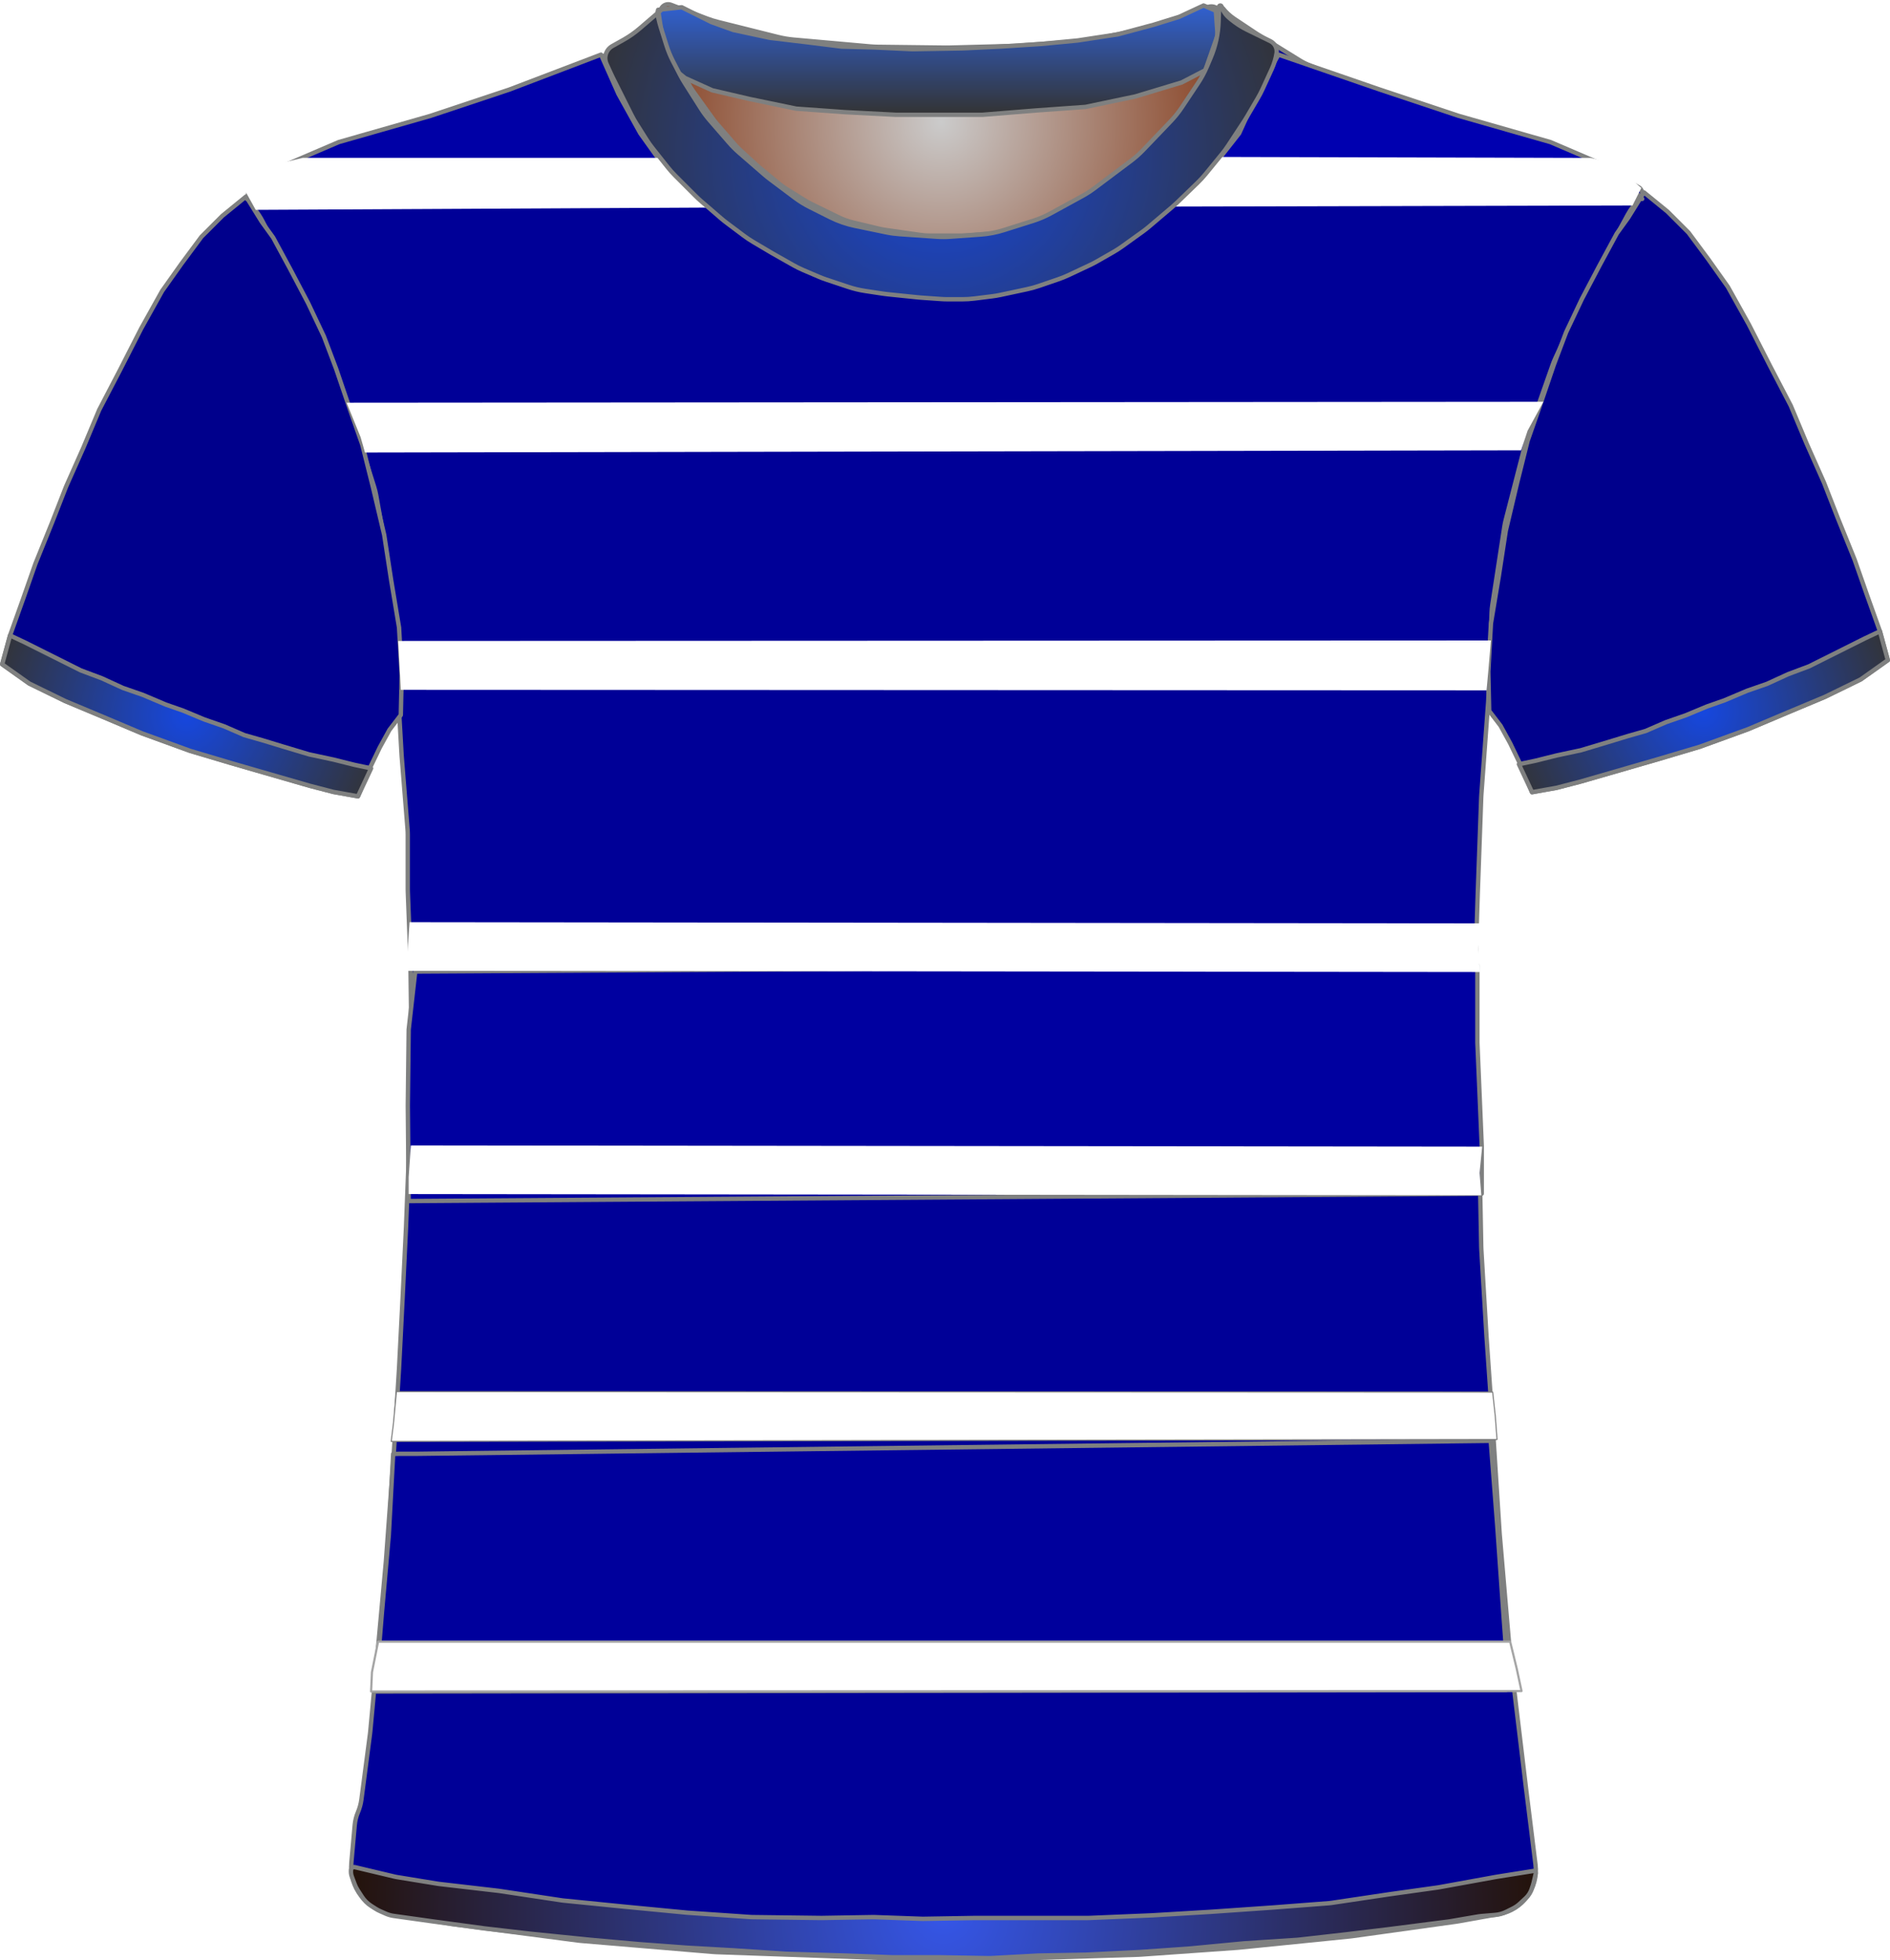 <?xml version="1.0" encoding="UTF-8" standalone="no"?>
<!DOCTYPE svg PUBLIC "-//W3C//DTD SVG 1.1//EN" "http://www.w3.org/Graphics/SVG/1.1/DTD/svg11.dtd">
<svg xmlns="http://www.w3.org/2000/svg" xmlns:xl="http://www.w3.org/1999/xlink" version="1.1" viewBox="-298.5 -622.5 432.405 448.4" width="432.405pt" height="448.4pt" xmlns:dc="http://purl.org/dc/elements/1.1/">
  <defs>
    <radialGradient cx="0" cy="0" r="1" id="Gradient" gradientUnits="userSpaceOnUse">
      <stop offset="0" stop-color="#cbcbcb"/>
      <stop offset="1" stop-color="#843918"/>
    </radialGradient>
    <radialGradient id="Obj_Gradient" xl:href="#Gradient" gradientTransform="translate(-83.241 -594.6) scale(70.263)"/>
    <radialGradient cx="0" cy="0" r="1" id="Gradient_2" gradientUnits="userSpaceOnUse">
      <stop offset="0" stop-color="#1647df"/>
      <stop offset="1" stop-color="#333"/>
    </radialGradient>
    <radialGradient id="Obj_Gradient_2" xl:href="#Gradient_2" gradientTransform="translate(-255.8 -458.754) scale(46.037)"/>
    <radialGradient id="Obj_Gradient_3" xl:href="#Gradient_2" gradientTransform="translate(91.205 -459.697) scale(46.037)"/>
    <linearGradient x1="0" x2="1" id="Gradient_3" gradientUnits="userSpaceOnUse">
      <stop offset="0" stop-color="#3161d1"/>
      <stop offset="1" stop-color="#333"/>
    </linearGradient>
    <linearGradient id="Obj_Gradient_4" xl:href="#Gradient_3" gradientTransform="translate(-83.941 -621.244) rotate(90) scale(25)"/>
    <radialGradient cx="0" cy="0" r="1" id="Gradient_4" gradientUnits="userSpaceOnUse">
      <stop offset="0" stop-color="#3556e8"/>
      <stop offset="1" stop-color="#241209"/>
    </radialGradient>
    <radialGradient id="Obj_Gradient_5" xl:href="#Gradient_4" gradientTransform="translate(-82.67 -185.017) scale(135.941)"/>
    <radialGradient id="Obj_Gradient_6" xl:href="#Gradient_2" gradientTransform="translate(-83.213 -587.645) scale(83.835)"/>
  </defs>
  <g stroke="none" stroke-opacity="1" stroke-dasharray="none" fill="none" fill-opacity="1">
    <title>Lienzo 3</title>
    <rect fill="white" width="432.405" height="448.4"/>
    <g>
      <title>Capa 1</title>
      <path d="M -144.994 -621.41 L -136.829 -618.292 C -135.971 -617.964 -135.094 -617.688 -134.203 -617.466 L -120.486 -614.036 C -119.324 -613.746 -118.142 -613.547 -116.949 -613.44 L -99.423 -611.879 C -98.835 -611.826 -98.245 -611.797 -97.655 -611.789 L -82.176 -611.605 C -81.886 -611.602 -81.596 -611.604 -81.305 -611.611 L -66.882 -611.986 C -66.521 -611.995 -66.161 -612.013 -65.801 -612.039 L -51.429 -613.091 C -50.438 -613.164 -49.452 -613.3 -48.479 -613.5 L -36.906 -615.878 C -35.864 -616.093 -34.838 -616.379 -33.835 -616.735 L -22.083 -620.91 C -20.993 -621.297 -19.79 -620.766 -19.341 -619.7 L -19.341 -619.7 C -18.819 -618.46 -18.667 -617.095 -18.903 -615.771 L -19.084 -614.76 C -19.387 -613.059 -19.882 -611.397 -20.558 -609.807 L -22.101 -606.176 C -22.66 -604.861 -23.339 -603.602 -24.132 -602.414 L -27.817 -596.885 C -28.565 -595.764 -29.409 -594.711 -30.341 -593.737 L -36.636 -587.162 C -37.505 -586.256 -38.445 -585.422 -39.45 -584.668 L -47.824 -578.387 C -48.701 -577.73 -49.623 -577.136 -50.584 -576.61 L -57.769 -572.679 C -59.081 -571.961 -60.458 -571.373 -61.884 -570.923 L -68.557 -568.816 C -70.273 -568.274 -72.048 -567.935 -73.844 -567.807 L -80.73 -567.315 C -81.803 -567.238 -82.879 -567.237 -83.951 -567.311 L -92.388 -567.893 C -93.422 -567.964 -94.45 -568.105 -95.465 -568.315 L -102.6 -569.792 C -104.552 -570.196 -106.444 -570.851 -108.226 -571.743 L -112.886 -574.072 C -114.12 -574.69 -115.296 -575.416 -116.4 -576.244 L -122.082 -580.506 C -122.521 -580.835 -122.948 -581.18 -123.363 -581.54 L -129.118 -586.538 C -129.932 -587.245 -130.696 -588.009 -131.403 -588.823 L -135.808 -593.896 C -136.562 -594.764 -137.25 -595.688 -137.866 -596.659 L -141.6 -602.547 C -141.96 -603.115 -142.296 -603.699 -142.605 -604.297 L -144.225 -607.43 C -144.834 -608.608 -145.341 -609.836 -145.738 -611.101 L -147.018 -615.174 C -147.233 -615.858 -147.416 -616.551 -147.566 -617.251 L -147.641 -617.6 C -147.835 -618.508 -147.728 -619.456 -147.335 -620.297 L -147.241 -620.5 C -146.846 -621.345 -145.866 -621.742 -144.994 -621.41 Z" fill="url(#Obj_Gradient)"/>
      <path d="M -144.994 -621.41 L -136.829 -618.292 C -135.971 -617.964 -135.094 -617.688 -134.203 -617.466 L -120.486 -614.036 C -119.324 -613.746 -118.142 -613.547 -116.949 -613.44 L -99.423 -611.879 C -98.835 -611.826 -98.245 -611.797 -97.655 -611.789 L -82.176 -611.605 C -81.886 -611.602 -81.596 -611.604 -81.305 -611.611 L -66.882 -611.986 C -66.521 -611.995 -66.161 -612.013 -65.801 -612.039 L -51.429 -613.091 C -50.438 -613.164 -49.452 -613.3 -48.479 -613.5 L -36.906 -615.878 C -35.864 -616.093 -34.838 -616.379 -33.835 -616.735 L -22.083 -620.91 C -20.993 -621.297 -19.79 -620.766 -19.341 -619.7 L -19.341 -619.7 C -18.819 -618.46 -18.667 -617.095 -18.903 -615.771 L -19.084 -614.76 C -19.387 -613.059 -19.882 -611.397 -20.558 -609.807 L -22.101 -606.176 C -22.66 -604.861 -23.339 -603.602 -24.132 -602.414 L -27.817 -596.885 C -28.565 -595.764 -29.409 -594.711 -30.341 -593.737 L -36.636 -587.162 C -37.505 -586.256 -38.445 -585.422 -39.45 -584.668 L -47.824 -578.387 C -48.701 -577.73 -49.623 -577.136 -50.584 -576.61 L -57.769 -572.679 C -59.081 -571.961 -60.458 -571.373 -61.884 -570.923 L -68.557 -568.816 C -70.273 -568.274 -72.048 -567.935 -73.844 -567.807 L -80.73 -567.315 C -81.803 -567.238 -82.879 -567.237 -83.951 -567.311 L -92.388 -567.893 C -93.422 -567.964 -94.45 -568.105 -95.465 -568.315 L -102.6 -569.792 C -104.552 -570.196 -106.444 -570.851 -108.226 -571.743 L -112.886 -574.072 C -114.12 -574.69 -115.296 -575.416 -116.4 -576.244 L -122.082 -580.506 C -122.521 -580.835 -122.948 -581.18 -123.363 -581.54 L -129.118 -586.538 C -129.932 -587.245 -130.696 -588.009 -131.403 -588.823 L -135.808 -593.896 C -136.562 -594.764 -137.25 -595.688 -137.866 -596.659 L -141.6 -602.547 C -141.96 -603.115 -142.296 -603.699 -142.605 -604.297 L -144.225 -607.43 C -144.834 -608.608 -145.341 -609.836 -145.738 -611.101 L -147.018 -615.174 C -147.233 -615.858 -147.416 -616.551 -147.566 -617.251 L -147.641 -617.6 C -147.835 -618.508 -147.728 -619.456 -147.335 -620.297 L -147.241 -620.5 C -146.846 -621.345 -145.866 -621.742 -144.994 -621.41 Z" stroke="#7f8080" stroke-linecap="round" stroke-linejoin="round" stroke-width="1"/>
      <path d="M -209.027 -184.736 L -195.284 -182.446 C -195.101 -182.415 -194.917 -182.388 -194.733 -182.364 L -166.379 -178.648 C -166.133 -178.616 -165.885 -178.59 -165.638 -178.569 L -135.395 -176.032 C -135.138 -176.011 -134.88 -175.995 -134.623 -175.986 L -95.692 -174.61 C -95.503 -174.603 -95.315 -174.6 -95.126 -174.6 L -63.659 -174.6 C -63.493 -174.6 -63.326 -174.603 -63.159 -174.608 L -38.125 -175.39 C -37.914 -175.397 -37.704 -175.407 -37.494 -175.422 L -15.447 -176.983 C -15.288 -176.994 -15.13 -177.008 -14.972 -177.024 L 10.288 -179.57 C 10.49 -179.59 10.691 -179.614 10.892 -179.642 L 34.685 -182.957 C 34.889 -182.986 35.092 -183.018 35.295 -183.054 L 44.491 -184.7 C 49.818 -185.653 53.469 -190.607 52.802 -195.977 L 50.595 -213.768 C 50.592 -213.789 50.59 -213.811 50.587 -213.832 L 47.023 -243.53 C 47.002 -243.71 46.983 -243.89 46.968 -244.07 L 44.605 -271.63 C 44.596 -271.743 44.587 -271.857 44.58 -271.971 L 43.193 -293.562 C 43.192 -293.587 43.19 -293.613 43.188 -293.638 L 41.596 -316.724 C 41.593 -316.775 41.589 -316.825 41.586 -316.876 L 40.41 -336.678 C 40.397 -336.893 40.389 -337.107 40.385 -337.322 L 39.992 -357.917 C 39.991 -357.972 39.99 -358.028 39.988 -358.083 L 39.393 -378.317 C 39.392 -378.372 39.39 -378.428 39.389 -378.483 L 38.999 -398.992 C 38.993 -399.264 38.995 -399.536 39.004 -399.807 L 39.59 -418.167 C 39.59 -418.189 39.591 -418.211 39.592 -418.233 L 40.38 -440.102 C 40.387 -440.301 40.398 -440.499 40.413 -440.697 L 41.97 -461.918 C 41.984 -462.106 41.994 -462.294 42.002 -462.483 L 42.756 -482.382 C 42.779 -482.993 42.837 -483.603 42.931 -484.208 L 45.67 -502.012 C 45.75 -502.537 45.857 -503.058 45.99 -503.572 L 50.618 -521.53 C 50.733 -521.976 50.868 -522.418 51.021 -522.853 L 56.742 -539.092 C 56.908 -539.564 57.096 -540.027 57.305 -540.481 L 62.837 -552.466 C 62.939 -552.689 63.047 -552.909 63.16 -553.126 L 68.522 -563.468 C 68.568 -563.556 68.614 -563.644 68.662 -563.731 L 73.878 -573.348 C 74.615 -574.707 75.565 -575.94 76.691 -577 L 76.691 -577 C 77.366 -577.635 77.398 -578.698 76.763 -579.373 C 76.638 -579.505 76.493 -579.617 76.333 -579.702 L 73.119 -581.424 C 72.9 -581.541 72.679 -581.653 72.455 -581.76 L 64.601 -585.509 C 64.194 -585.703 63.78 -585.88 63.358 -586.039 L 53.683 -589.69 C 53.488 -589.763 53.292 -589.833 53.094 -589.899 L 40.4 -594.13 C 40.26 -594.177 40.121 -594.221 39.98 -594.264 L 27.097 -598.168 C 27.026 -598.189 26.956 -598.211 26.885 -598.234 L 14.381 -602.212 C 13.988 -602.337 13.599 -602.478 13.216 -602.633 L 1.24 -607.493 C .409 -607.83 -.393 -608.237 -1.156 -608.709 L -10.776 -614.656 C -10.931 -614.752 -11.085 -614.851 -11.238 -614.952 L -16.128 -618.212 C -17.109 -618.867 -17.981 -619.673 -18.709 -620.6 L -18.709 -620.6 C -18.815 -620.734 -19.009 -620.758 -19.144 -620.652 C -19.247 -620.571 -19.288 -620.435 -19.246 -620.311 L -19.109 -619.9 C -18.65 -618.522 -18.545 -617.051 -18.805 -615.622 L -19.2 -613.449 C -19.472 -611.957 -19.953 -610.512 -20.631 -609.156 L -22.164 -606.091 C -22.46 -605.498 -22.794 -604.923 -23.162 -604.371 L -26.365 -599.566 C -26.794 -598.923 -27.269 -598.312 -27.786 -597.737 L -32.348 -592.668 C -32.389 -592.623 -32.43 -592.577 -32.472 -592.532 L -38.466 -586.024 C -39.094 -585.343 -39.779 -584.717 -40.515 -584.154 L -45.54 -580.312 C -45.986 -579.971 -46.449 -579.654 -46.929 -579.361 L -53.415 -575.406 C -54.077 -575.003 -54.767 -574.648 -55.48 -574.344 L -62.596 -571.316 C -63.403 -570.973 -64.238 -570.696 -65.091 -570.489 L -69.17 -569.5 C -69.995 -569.3 -70.834 -569.166 -71.68 -569.1 L -77.381 -568.65 C -77.8 -568.617 -78.22 -568.6 -78.64 -568.6 L -85.672 -568.6 C -86.429 -568.6 -87.185 -568.654 -87.935 -568.761 L -95.881 -569.896 C -96.366 -569.965 -96.848 -570.057 -97.325 -570.17 L -103.286 -571.59 C -104.431 -571.862 -105.543 -572.261 -106.601 -572.777 L -112.881 -575.844 C -113.366 -576.081 -113.839 -576.343 -114.298 -576.627 L -118.509 -579.242 C -119.109 -579.613 -119.683 -580.025 -120.228 -580.472 L -124.674 -584.124 C -124.897 -584.308 -125.116 -584.498 -125.329 -584.693 L -129.132 -588.179 C -129.583 -588.593 -130.01 -589.032 -130.411 -589.495 L -134.53 -594.247 C -134.849 -594.615 -135.152 -594.998 -135.436 -595.394 L -139.866 -601.564 C -140.361 -602.254 -140.8 -602.981 -141.179 -603.74 L -143.756 -608.893 C -143.791 -608.964 -143.826 -609.036 -143.861 -609.108 L -145.109 -611.7 C -145.96 -613.467 -146.315 -615.431 -146.138 -617.384 L -145.958 -619.367 C -145.934 -619.629 -146.127 -619.86 -146.389 -619.884 C -146.551 -619.899 -146.71 -619.829 -146.809 -619.7 L -146.809 -619.7 C -147.473 -618.837 -148.253 -618.071 -149.127 -617.424 L -153.024 -614.537 C -153.147 -614.446 -153.272 -614.356 -153.399 -614.268 L -158.021 -611.046 C -159.208 -610.219 -160.501 -609.557 -161.866 -609.077 L -166.473 -607.459 C -166.964 -607.286 -167.445 -607.09 -167.917 -606.871 L -174.764 -603.686 C -175.46 -603.362 -176.178 -603.089 -176.914 -602.869 L -187.784 -599.607 C -187.801 -599.602 -187.818 -599.597 -187.834 -599.592 L -198.802 -596.263 C -198.94 -596.221 -199.078 -596.177 -199.214 -596.132 L -212.136 -591.825 C -212.185 -591.808 -212.234 -591.792 -212.283 -591.776 L -223.651 -588.109 C -224.289 -587.903 -224.914 -587.657 -225.522 -587.373 L -233.453 -583.66 C -233.824 -583.487 -234.187 -583.299 -234.543 -583.098 L -240.489 -579.737 C -241.743 -579.029 -242.184 -577.439 -241.476 -576.186 C -241.399 -576.05 -241.31 -575.92 -241.209 -575.8 L -240.345 -574.763 C -239.59 -573.857 -238.938 -572.87 -238.4 -571.821 L -235.322 -565.821 C -235.247 -565.674 -235.169 -565.528 -235.089 -565.383 L -231.134 -558.227 C -231.051 -558.076 -230.97 -557.923 -230.891 -557.769 L -226.783 -549.731 C -226.534 -549.244 -226.31 -548.744 -226.112 -548.234 L -222.629 -539.252 C -222.616 -539.217 -222.602 -539.183 -222.589 -539.148 L -218.992 -530.062 C -218.87 -529.754 -218.758 -529.442 -218.655 -529.127 L -216.033 -521.074 C -216.017 -521.025 -216.001 -520.975 -215.986 -520.926 L -212.914 -511.167 C -212.711 -510.523 -212.549 -509.867 -212.429 -509.202 L -210.444 -498.193 C -210.421 -498.064 -210.399 -497.935 -210.379 -497.807 L -208.673 -486.813 C -208.631 -486.538 -208.595 -486.261 -208.567 -485.984 L -207.679 -477.287 C -207.633 -476.829 -207.606 -476.37 -207.599 -475.909 L -207.414 -463.934 C -207.411 -463.711 -207.403 -463.489 -207.39 -463.267 L -206.62 -449.785 C -206.613 -449.662 -206.604 -449.538 -206.594 -449.415 L -205.261 -432.841 C -205.226 -432.414 -205.209 -431.986 -205.209 -431.557 L -205.209 -419.108 C -205.209 -418.903 -205.205 -418.698 -205.197 -418.493 L -204.617 -403.404 C -204.612 -403.268 -204.608 -403.132 -204.607 -402.996 L -204.414 -388.2 C -204.411 -387.933 -204.414 -387.667 -204.424 -387.4 L -204.998 -371.896 C -205.006 -371.699 -205.009 -371.501 -205.009 -371.304 L -205.009 -357.708 C -205.009 -357.503 -205.013 -357.298 -205.021 -357.093 L -205.606 -341.878 C -205.608 -341.826 -205.61 -341.774 -205.613 -341.722 L -206.408 -325.219 C -206.409 -325.206 -206.41 -325.193 -206.41 -325.181 L -207.205 -309.489 C -207.208 -309.43 -207.211 -309.37 -207.215 -309.311 L -208.404 -290.09 C -208.407 -290.03 -208.411 -289.97 -208.416 -289.91 L -210.199 -265.541 C -210.206 -265.447 -210.213 -265.353 -210.222 -265.26 L -212.008 -245.615 C -212.009 -245.605 -212.01 -245.595 -212.011 -245.585 L -213.781 -226.5 C -213.8 -226.3 -213.822 -226.1 -213.848 -225.901 L -215.809 -210.928 C -215.942 -209.914 -216.211 -208.922 -216.609 -207.98 L -216.609 -207.98 C -217.007 -207.04 -217.255 -206.043 -217.346 -205.025 L -218.109 -196.48 C -218.617 -190.793 -214.659 -185.675 -209.027 -184.736 Z" fill="#000097"/>
      <path d="M -209.027 -184.736 L -195.284 -182.446 C -195.101 -182.415 -194.917 -182.388 -194.733 -182.364 L -166.379 -178.648 C -166.133 -178.616 -165.885 -178.59 -165.638 -178.569 L -135.395 -176.032 C -135.138 -176.011 -134.88 -175.995 -134.623 -175.986 L -95.692 -174.61 C -95.503 -174.603 -95.315 -174.6 -95.126 -174.6 L -63.659 -174.6 C -63.493 -174.6 -63.326 -174.603 -63.159 -174.608 L -38.125 -175.39 C -37.914 -175.397 -37.704 -175.407 -37.494 -175.422 L -15.447 -176.983 C -15.288 -176.994 -15.13 -177.008 -14.972 -177.024 L 10.288 -179.57 C 10.49 -179.59 10.691 -179.614 10.892 -179.642 L 34.685 -182.957 C 34.889 -182.986 35.092 -183.018 35.295 -183.054 L 44.491 -184.7 C 49.818 -185.653 53.469 -190.607 52.802 -195.977 L 50.595 -213.768 C 50.592 -213.789 50.59 -213.811 50.587 -213.832 L 47.023 -243.53 C 47.002 -243.71 46.983 -243.89 46.968 -244.07 L 44.605 -271.63 C 44.596 -271.743 44.587 -271.857 44.58 -271.971 L 43.193 -293.562 C 43.192 -293.587 43.19 -293.613 43.188 -293.638 L 41.596 -316.724 C 41.593 -316.775 41.589 -316.825 41.586 -316.876 L 40.41 -336.678 C 40.397 -336.893 40.389 -337.107 40.385 -337.322 L 39.992 -357.917 C 39.991 -357.972 39.99 -358.028 39.988 -358.083 L 39.393 -378.317 C 39.392 -378.372 39.39 -378.428 39.389 -378.483 L 38.999 -398.992 C 38.993 -399.264 38.995 -399.536 39.004 -399.807 L 39.59 -418.167 C 39.59 -418.189 39.591 -418.211 39.592 -418.233 L 40.38 -440.102 C 40.387 -440.301 40.398 -440.499 40.413 -440.697 L 41.97 -461.918 C 41.984 -462.106 41.994 -462.294 42.002 -462.483 L 42.756 -482.382 C 42.779 -482.993 42.837 -483.603 42.931 -484.208 L 45.67 -502.012 C 45.75 -502.537 45.857 -503.058 45.99 -503.572 L 50.618 -521.53 C 50.733 -521.976 50.868 -522.418 51.021 -522.853 L 56.742 -539.092 C 56.908 -539.564 57.096 -540.027 57.305 -540.481 L 62.837 -552.466 C 62.939 -552.689 63.047 -552.909 63.16 -553.126 L 68.522 -563.468 C 68.568 -563.556 68.614 -563.644 68.662 -563.731 L 73.878 -573.348 C 74.615 -574.707 75.565 -575.94 76.691 -577 L 76.691 -577 C 77.366 -577.635 77.398 -578.698 76.763 -579.373 C 76.638 -579.505 76.493 -579.617 76.333 -579.702 L 73.119 -581.424 C 72.9 -581.541 72.679 -581.653 72.455 -581.76 L 64.601 -585.509 C 64.194 -585.703 63.78 -585.88 63.358 -586.039 L 53.683 -589.69 C 53.488 -589.763 53.292 -589.833 53.094 -589.899 L 40.4 -594.13 C 40.26 -594.177 40.121 -594.221 39.98 -594.264 L 27.097 -598.168 C 27.026 -598.189 26.956 -598.211 26.885 -598.234 L 14.381 -602.212 C 13.988 -602.337 13.599 -602.478 13.216 -602.633 L 1.24 -607.493 C .409 -607.83 -.393 -608.237 -1.156 -608.709 L -10.776 -614.656 C -10.931 -614.752 -11.085 -614.851 -11.238 -614.952 L -16.128 -618.212 C -17.109 -618.867 -17.981 -619.673 -18.709 -620.6 L -18.709 -620.6 C -18.815 -620.734 -19.009 -620.758 -19.144 -620.652 C -19.247 -620.571 -19.288 -620.435 -19.246 -620.311 L -19.109 -619.9 C -18.65 -618.522 -18.545 -617.051 -18.805 -615.622 L -19.2 -613.449 C -19.472 -611.957 -19.953 -610.512 -20.631 -609.156 L -22.164 -606.091 C -22.46 -605.498 -22.794 -604.923 -23.162 -604.371 L -26.365 -599.566 C -26.794 -598.923 -27.269 -598.312 -27.786 -597.737 L -32.348 -592.668 C -32.389 -592.623 -32.43 -592.577 -32.472 -592.532 L -38.466 -586.024 C -39.094 -585.343 -39.779 -584.717 -40.515 -584.154 L -45.54 -580.312 C -45.986 -579.971 -46.449 -579.654 -46.929 -579.361 L -53.415 -575.406 C -54.077 -575.003 -54.767 -574.648 -55.48 -574.344 L -62.596 -571.316 C -63.403 -570.973 -64.238 -570.696 -65.091 -570.489 L -69.17 -569.5 C -69.995 -569.3 -70.834 -569.166 -71.68 -569.1 L -77.381 -568.65 C -77.8 -568.617 -78.22 -568.6 -78.64 -568.6 L -85.672 -568.6 C -86.429 -568.6 -87.185 -568.654 -87.935 -568.761 L -95.881 -569.896 C -96.366 -569.965 -96.848 -570.057 -97.325 -570.17 L -103.286 -571.59 C -104.431 -571.862 -105.543 -572.261 -106.601 -572.777 L -112.881 -575.844 C -113.366 -576.081 -113.839 -576.343 -114.298 -576.627 L -118.509 -579.242 C -119.109 -579.613 -119.683 -580.025 -120.228 -580.472 L -124.674 -584.124 C -124.897 -584.308 -125.116 -584.498 -125.329 -584.693 L -129.132 -588.179 C -129.583 -588.593 -130.01 -589.032 -130.411 -589.495 L -134.53 -594.247 C -134.849 -594.615 -135.152 -594.998 -135.436 -595.394 L -139.866 -601.564 C -140.361 -602.254 -140.8 -602.981 -141.179 -603.74 L -143.756 -608.893 C -143.791 -608.964 -143.826 -609.036 -143.861 -609.108 L -145.109 -611.7 C -145.96 -613.467 -146.315 -615.431 -146.138 -617.384 L -145.958 -619.367 C -145.934 -619.629 -146.127 -619.86 -146.389 -619.884 C -146.551 -619.899 -146.71 -619.829 -146.809 -619.7 L -146.809 -619.7 C -147.473 -618.837 -148.253 -618.071 -149.127 -617.424 L -153.024 -614.537 C -153.147 -614.446 -153.272 -614.356 -153.399 -614.268 L -158.021 -611.046 C -159.208 -610.219 -160.501 -609.557 -161.866 -609.077 L -166.473 -607.459 C -166.964 -607.286 -167.445 -607.09 -167.917 -606.871 L -174.764 -603.686 C -175.46 -603.362 -176.178 -603.089 -176.914 -602.869 L -187.784 -599.607 C -187.801 -599.602 -187.818 -599.597 -187.834 -599.592 L -198.802 -596.263 C -198.94 -596.221 -199.078 -596.177 -199.214 -596.132 L -212.136 -591.825 C -212.185 -591.808 -212.234 -591.792 -212.283 -591.776 L -223.651 -588.109 C -224.289 -587.903 -224.914 -587.657 -225.522 -587.373 L -233.453 -583.66 C -233.824 -583.487 -234.187 -583.299 -234.543 -583.098 L -240.489 -579.737 C -241.743 -579.029 -242.184 -577.439 -241.476 -576.186 C -241.399 -576.05 -241.31 -575.92 -241.209 -575.8 L -240.345 -574.763 C -239.59 -573.857 -238.938 -572.87 -238.4 -571.821 L -235.322 -565.821 C -235.247 -565.674 -235.169 -565.528 -235.089 -565.383 L -231.134 -558.227 C -231.051 -558.076 -230.97 -557.923 -230.891 -557.769 L -226.783 -549.731 C -226.534 -549.244 -226.31 -548.744 -226.112 -548.234 L -222.629 -539.252 C -222.616 -539.217 -222.602 -539.183 -222.589 -539.148 L -218.992 -530.062 C -218.87 -529.754 -218.758 -529.442 -218.655 -529.127 L -216.033 -521.074 C -216.017 -521.025 -216.001 -520.975 -215.986 -520.926 L -212.914 -511.167 C -212.711 -510.523 -212.549 -509.867 -212.429 -509.202 L -210.444 -498.193 C -210.421 -498.064 -210.399 -497.935 -210.379 -497.807 L -208.673 -486.813 C -208.631 -486.538 -208.595 -486.261 -208.567 -485.984 L -207.679 -477.287 C -207.633 -476.829 -207.606 -476.37 -207.599 -475.909 L -207.414 -463.934 C -207.411 -463.711 -207.403 -463.489 -207.39 -463.267 L -206.62 -449.785 C -206.613 -449.662 -206.604 -449.538 -206.594 -449.415 L -205.261 -432.841 C -205.226 -432.414 -205.209 -431.986 -205.209 -431.557 L -205.209 -419.108 C -205.209 -418.903 -205.205 -418.698 -205.197 -418.493 L -204.617 -403.404 C -204.612 -403.268 -204.608 -403.132 -204.607 -402.996 L -204.414 -388.2 C -204.411 -387.933 -204.414 -387.667 -204.424 -387.4 L -204.998 -371.896 C -205.006 -371.699 -205.009 -371.501 -205.009 -371.304 L -205.009 -357.708 C -205.009 -357.503 -205.013 -357.298 -205.021 -357.093 L -205.606 -341.878 C -205.608 -341.826 -205.61 -341.774 -205.613 -341.722 L -206.408 -325.219 C -206.409 -325.206 -206.41 -325.193 -206.41 -325.181 L -207.205 -309.489 C -207.208 -309.43 -207.211 -309.37 -207.215 -309.311 L -208.404 -290.09 C -208.407 -290.03 -208.411 -289.97 -208.416 -289.91 L -210.199 -265.541 C -210.206 -265.447 -210.213 -265.353 -210.222 -265.26 L -212.008 -245.615 C -212.009 -245.605 -212.01 -245.595 -212.011 -245.585 L -213.781 -226.5 C -213.8 -226.3 -213.822 -226.1 -213.848 -225.901 L -215.809 -210.928 C -215.942 -209.914 -216.211 -208.922 -216.609 -207.98 L -216.609 -207.98 C -217.007 -207.04 -217.255 -206.043 -217.346 -205.025 L -218.109 -196.48 C -218.617 -190.793 -214.659 -185.675 -209.027 -184.736 Z" stroke="#7f8080" stroke-linecap="round" stroke-linejoin="round" stroke-width="1"/>
      <path d="M -298 -470.554 L -291.8 -466.154 L -283.6 -462.154 L -275 -458.554 L -266 -454.754 L -255 -450.754 L -245.6 -447.954 L -236.6 -445.354 L -227.6 -442.754 L -222.2 -441.354 L -216.6 -440.354 L -214.2 -446.154 L -211.6 -451.554 L -209.4 -455.554 L -206.8 -458.954 L -206.6 -467.954 L -207.2 -478.954 L -209 -489.754 L -210.6 -500.154 L -213.2 -511.154 L -215.6 -520.754 L -218.4 -528.754 L -221.6 -538.154 L -224.4 -545.554 L -228 -553.154 L -232 -560.754 L -236 -568.154 L -238.6 -571.754 L -242.2 -577.554 L -247.6 -573.154 L -252.4 -568.354 L -257 -562.154 L -261.4 -555.954 L -266.2 -547.354 L -271 -537.954 L -275.8 -528.754 L -279.4 -520.154 L -283.4 -511.154 L -286.6 -502.954 L -290.4 -493.554 L -293.2 -485.554 L -296.2 -477.154 Z" fill="#00008c"/>
      <path d="M -298 -470.554 L -291.8 -466.154 L -283.6 -462.154 L -275 -458.554 L -266 -454.754 L -255 -450.754 L -245.6 -447.954 L -236.6 -445.354 L -227.6 -442.754 L -222.2 -441.354 L -216.6 -440.354 L -214.2 -446.154 L -211.6 -451.554 L -209.4 -455.554 L -206.8 -458.954 L -206.6 -467.954 L -207.2 -478.954 L -209 -489.754 L -210.6 -500.154 L -213.2 -511.154 L -215.6 -520.754 L -218.4 -528.754 L -221.6 -538.154 L -224.4 -545.554 L -228 -553.154 L -232 -560.754 L -236 -568.154 L -238.6 -571.754 L -242.2 -577.554 L -247.6 -573.154 L -252.4 -568.354 L -257 -562.154 L -261.4 -555.954 L -266.2 -547.354 L -271 -537.954 L -275.8 -528.754 L -279.4 -520.154 L -283.4 -511.154 L -286.6 -502.954 L -290.4 -493.554 L -293.2 -485.554 L -296.2 -477.154 Z" stroke="#7f8080" stroke-linecap="round" stroke-linejoin="round" stroke-width="1"/>
      <path d="M 133.405 -471.497 L 127.205 -467.097 L 119.005 -463.097 L 110.405 -459.497 L 101.405 -455.697 L 90.405 -451.697 L 81.005 -448.897 L 72.005 -446.297 L 63.005 -443.697 L 57.605 -442.297 L 52.005 -441.297 L 49.605 -447.097 L 47.005 -452.497 L 44.805 -456.497 L 42.205 -459.897 L 42.005 -468.897 L 42.605 -479.897 L 44.405 -490.697 L 46.005 -501.097 L 48.605 -512.097 L 51.005 -521.697 L 53.805 -529.697 L 57.005 -539.097 L 59.805 -546.497 L 63.405 -554.097 L 67.405 -561.697 L 71.405 -569.097 L 74.005 -572.697 L 77.605 -578.497 L 83.005 -574.097 L 87.805 -569.297 L 92.405 -563.097 L 96.805 -556.897 L 101.605 -548.297 L 106.405 -538.897 L 111.205 -529.697 L 114.805 -521.097 L 118.805 -512.097 L 122.005 -503.897 L 125.805 -494.497 L 128.605 -486.497 L 131.605 -478.097 Z" fill="#00008c"/>
      <path d="M 133.405 -471.497 L 127.205 -467.097 L 119.005 -463.097 L 110.405 -459.497 L 101.405 -455.697 L 90.405 -451.697 L 81.005 -448.897 L 72.005 -446.297 L 63.005 -443.697 L 57.605 -442.297 L 52.005 -441.297 L 49.605 -447.097 L 47.005 -452.497 L 44.805 -456.497 L 42.205 -459.897 L 42.005 -468.897 L 42.605 -479.897 L 44.405 -490.697 L 46.005 -501.097 L 48.605 -512.097 L 51.005 -521.697 L 53.805 -529.697 L 57.005 -539.097 L 59.805 -546.497 L 63.405 -554.097 L 67.405 -561.697 L 71.405 -569.097 L 74.005 -572.697 L 77.605 -578.497 L 83.005 -574.097 L 87.805 -569.297 L 92.405 -563.097 L 96.805 -556.897 L 101.605 -548.297 L 106.405 -538.897 L 111.205 -529.697 L 114.805 -521.097 L 118.805 -512.097 L 122.005 -503.897 L 125.805 -494.497 L 128.605 -486.497 L 131.605 -478.097 Z" stroke="#7f8080" stroke-linecap="round" stroke-linejoin="round" stroke-width="1"/>
      <path d="M -298 -470.554 L -291.8 -466.154 L -283.6 -462.154 L -275 -458.554 L -266 -454.754 L -255 -450.754 L -245.6 -447.954 L -236.6 -445.354 L -227.6 -442.754 L -222.2 -441.354 L -216.6 -440.354 L -213.6 -446.754 L -217.4 -447.554 L -222.2 -448.754 L -227.8 -449.954 L -233.8 -451.754 L -238.4 -453.154 L -242.6 -454.354 L -247.2 -456.354 L -251.8 -457.954 L -256.6 -459.954 L -260.6 -461.354 L -265.8 -463.554 L -270.4 -465.154 L -275.2 -467.354 L -280 -469.154 L -284 -471.154 L -288.4 -473.354 L -292.8 -475.554 L -296.2 -477.154 Z" fill="url(#Obj_Gradient_2)"/>
      <path d="M -298 -470.554 L -291.8 -466.154 L -283.6 -462.154 L -275 -458.554 L -266 -454.754 L -255 -450.754 L -245.6 -447.954 L -236.6 -445.354 L -227.6 -442.754 L -222.2 -441.354 L -216.6 -440.354 L -213.6 -446.754 L -217.4 -447.554 L -222.2 -448.754 L -227.8 -449.954 L -233.8 -451.754 L -238.4 -453.154 L -242.6 -454.354 L -247.2 -456.354 L -251.8 -457.954 L -256.6 -459.954 L -260.6 -461.354 L -265.8 -463.554 L -270.4 -465.154 L -275.2 -467.354 L -280 -469.154 L -284 -471.154 L -288.4 -473.354 L -292.8 -475.554 L -296.2 -477.154 Z" stroke="#7f8080" stroke-linecap="round" stroke-linejoin="round" stroke-width="1"/>
      <path d="M 133.405 -471.497 L 127.205 -467.097 L 119.005 -463.097 L 110.405 -459.497 L 101.405 -455.697 L 90.405 -451.697 L 81.005 -448.897 L 72.005 -446.297 L 63.005 -443.697 L 57.605 -442.297 L 52.005 -441.297 L 49.005 -447.697 L 52.805 -448.497 L 57.605 -449.697 L 63.205 -450.897 L 69.205 -452.697 L 73.805 -454.097 L 78.005 -455.297 L 82.605 -457.297 L 87.205 -458.897 L 92.005 -460.897 L 96.005 -462.297 L 101.205 -464.497 L 105.805 -466.097 L 110.605 -468.297 L 115.405 -470.097 L 119.405 -472.097 L 123.805 -474.297 L 128.205 -476.497 L 131.605 -478.097 Z" fill="url(#Obj_Gradient_3)"/>
      <path d="M 133.405 -471.497 L 127.205 -467.097 L 119.005 -463.097 L 110.405 -459.497 L 101.405 -455.697 L 90.405 -451.697 L 81.005 -448.897 L 72.005 -446.297 L 63.005 -443.697 L 57.605 -442.297 L 52.005 -441.297 L 49.005 -447.697 L 52.805 -448.497 L 57.605 -449.697 L 63.205 -450.897 L 69.205 -452.697 L 73.805 -454.097 L 78.005 -455.297 L 82.605 -457.297 L 87.205 -458.897 L 92.005 -460.897 L 96.005 -462.297 L 101.205 -464.497 L 105.805 -466.097 L 110.605 -468.297 L 115.405 -470.097 L 119.405 -472.097 L 123.805 -474.297 L 128.205 -476.497 L 131.605 -478.097 Z" stroke="#7f8080" stroke-linecap="round" stroke-linejoin="round" stroke-width="1"/>
      <path d="M -147.941 -620.244 L -142.541 -620.844 L -135.741 -617.444 L -130.741 -615.644 L -122.341 -613.844 L -113.941 -612.844 L -105.941 -611.844 L -98.341 -611.644 L -89.741 -611.244 L -78.141 -611.444 L -69.741 -611.844 L -60.341 -612.444 L -51.941 -613.244 L -42.741 -614.644 L -34.541 -616.844 L -28.741 -618.644 L -23.141 -621.244 L -20.341 -620.044 L -19.941 -614.444 L -22.741 -606.444 L -28.141 -603.644 L -38.741 -600.444 L -50.141 -598.044 L -61.341 -597.244 L -73.741 -596.244 L -84.141 -596.244 L -93.541 -596.244 L -105.141 -596.844 L -116.341 -597.644 L -126.941 -599.844 L -135.541 -601.844 L -141.741 -604.644 L -143.741 -606.244 L -146.941 -613.844 Z" fill="url(#Obj_Gradient_4)"/>
      <path d="M -147.941 -620.244 L -142.541 -620.844 L -135.741 -617.444 L -130.741 -615.644 L -122.341 -613.844 L -113.941 -612.844 L -105.941 -611.844 L -98.341 -611.644 L -89.741 -611.244 L -78.141 -611.444 L -69.741 -611.844 L -60.341 -612.444 L -51.941 -613.244 L -42.741 -614.644 L -34.541 -616.844 L -28.741 -618.644 L -23.141 -621.244 L -20.341 -620.044 L -19.941 -614.444 L -22.741 -606.444 L -28.141 -603.644 L -38.741 -600.444 L -50.141 -598.044 L -61.341 -597.244 L -73.741 -596.244 L -84.141 -596.244 L -93.541 -596.244 L -105.141 -596.844 L -116.341 -597.644 L -126.941 -599.844 L -135.541 -601.844 L -141.741 -604.644 L -143.741 -606.244 L -146.941 -613.844 Z" stroke="#7f8080" stroke-linecap="round" stroke-linejoin="round" stroke-width="1"/>
      <path d="M -218.187 -194.8 L -218.187 -194.8 C -218.252 -194.275 -218.19 -193.741 -218.004 -193.245 L -217.353 -191.509 C -217.176 -191.038 -216.949 -190.587 -216.675 -190.164 L -215.708 -188.668 C -215.167 -187.832 -214.453 -187.121 -213.616 -186.583 L -212.538 -185.89 C -212.238 -185.697 -211.923 -185.527 -211.597 -185.382 L -210.28 -184.797 C -209.683 -184.531 -209.053 -184.351 -208.406 -184.26 L -199.396 -182.999 C -199.386 -182.997 -199.376 -182.996 -199.366 -182.995 L -187.65 -181.406 C -187.604 -181.4 -187.558 -181.394 -187.512 -181.389 L -177.229 -180.202 C -177.197 -180.198 -177.165 -180.195 -177.133 -180.192 L -163.423 -178.801 C -163.395 -178.798 -163.367 -178.795 -163.339 -178.793 L -152.233 -177.801 C -152.198 -177.798 -152.163 -177.795 -152.128 -177.793 L -141.442 -177.001 C -141.401 -176.998 -141.361 -176.995 -141.32 -176.993 L -130.812 -176.398 C -130.791 -176.397 -130.77 -176.396 -130.75 -176.395 L -118.707 -175.605 C -118.623 -175.599 -118.539 -175.595 -118.455 -175.593 L -105.007 -175.197 C -104.99 -175.197 -104.972 -175.196 -104.954 -175.196 L -94.31 -174.801 C -94.224 -174.798 -94.138 -174.797 -94.051 -174.797 L -83.442 -174.797 C -83.401 -174.797 -83.36 -174.796 -83.319 -174.796 L -72.233 -174.601 C -72.065 -174.598 -71.897 -174.601 -71.729 -174.61 L -61.108 -175.19 C -61.023 -175.194 -60.938 -175.197 -60.854 -175.199 L -50.089 -175.395 C -50.017 -175.396 -49.945 -175.398 -49.873 -175.402 L -37.854 -175.993 C -37.805 -175.995 -37.756 -175.998 -37.708 -176.002 L -26.468 -176.791 C -26.41 -176.795 -26.352 -176.799 -26.294 -176.805 L -13.883 -177.987 C -13.815 -177.993 -13.746 -177.999 -13.678 -178.003 L -1.746 -178.786 C -1.636 -178.793 -1.526 -178.803 -1.416 -178.815 L 8.996 -179.994 C 9.011 -179.996 9.027 -179.998 9.042 -179.999 L 18.99 -181.193 C 19.01 -181.195 19.029 -181.198 19.048 -181.2 L 32.884 -182.978 C 32.981 -182.99 33.078 -183.005 33.175 -183.021 L 39.728 -184.145 C 39.929 -184.179 40.132 -184.205 40.335 -184.222 L 43.567 -184.489 C 44.456 -184.562 45.323 -184.805 46.121 -185.204 L 47.608 -185.947 C 48.208 -186.248 48.762 -186.633 49.253 -187.091 L 50.589 -188.337 C 51.195 -188.903 51.651 -189.613 51.913 -190.4 L 52.208 -191.284 C 52.278 -191.495 52.338 -191.708 52.388 -191.924 L 52.858 -193.959 C 52.893 -194.112 52.859 -194.272 52.766 -194.398 L 52.766 -194.398 C 52.676 -194.52 52.525 -194.582 52.375 -194.558 L 43.896 -193.209 C 43.845 -193.201 43.794 -193.192 43.743 -193.183 L 30.758 -190.822 C 30.666 -190.805 30.573 -190.79 30.479 -190.777 L 19.249 -189.201 C 19.229 -189.198 19.209 -189.195 19.189 -189.192 L 6.066 -187.234 C 5.902 -187.209 5.736 -187.19 5.57 -187.177 L -7.155 -186.199 C -7.172 -186.197 -7.189 -186.196 -7.207 -186.195 L -21.547 -185.199 C -21.57 -185.197 -21.592 -185.196 -21.615 -185.195 L -34.918 -184.4 C -34.96 -184.398 -35.002 -184.396 -35.044 -184.394 L -49.235 -183.803 C -49.332 -183.799 -49.429 -183.797 -49.527 -183.797 L -62.781 -183.797 L -75.322 -183.797 C -75.361 -183.797 -75.4 -183.796 -75.439 -183.796 L -87.198 -183.6 C -87.32 -183.598 -87.442 -183.599 -87.564 -183.603 L -98.398 -183.99 C -98.52 -183.994 -98.642 -183.996 -98.764 -183.994 L -110.479 -183.798 C -110.547 -183.797 -110.615 -183.797 -110.683 -183.798 L -126.385 -183.994 C -126.516 -183.996 -126.646 -184.001 -126.776 -184.01 L -141.086 -184.99 C -141.149 -184.994 -141.212 -185 -141.276 -185.006 L -155.767 -186.395 C -155.776 -186.396 -155.786 -186.397 -155.795 -186.398 L -169.607 -187.779 C -169.723 -187.791 -169.838 -187.805 -169.953 -187.823 L -184.263 -189.979 C -184.341 -189.991 -184.42 -190.001 -184.499 -190.01 L -198.019 -191.578 C -198.127 -191.59 -198.234 -191.605 -198.341 -191.623 L -207.733 -193.156 C -207.898 -193.183 -208.062 -193.216 -208.225 -193.255 L -217.302 -195.413 C -217.691 -195.506 -218.08 -195.266 -218.173 -194.878 C -218.179 -194.852 -218.184 -194.826 -218.187 -194.8 Z" fill="url(#Obj_Gradient_5)"/>
      <path d="M -218.187 -194.8 L -218.187 -194.8 C -218.252 -194.275 -218.19 -193.741 -218.004 -193.245 L -217.353 -191.509 C -217.176 -191.038 -216.949 -190.587 -216.675 -190.164 L -215.708 -188.668 C -215.167 -187.832 -214.453 -187.121 -213.616 -186.583 L -212.538 -185.89 C -212.238 -185.697 -211.923 -185.527 -211.597 -185.382 L -210.28 -184.797 C -209.683 -184.531 -209.053 -184.351 -208.406 -184.26 L -199.396 -182.999 C -199.386 -182.997 -199.376 -182.996 -199.366 -182.995 L -187.65 -181.406 C -187.604 -181.4 -187.558 -181.394 -187.512 -181.389 L -177.229 -180.202 C -177.197 -180.198 -177.165 -180.195 -177.133 -180.192 L -163.423 -178.801 C -163.395 -178.798 -163.367 -178.795 -163.339 -178.793 L -152.233 -177.801 C -152.198 -177.798 -152.163 -177.795 -152.128 -177.793 L -141.442 -177.001 C -141.401 -176.998 -141.361 -176.995 -141.32 -176.993 L -130.812 -176.398 C -130.791 -176.397 -130.77 -176.396 -130.75 -176.395 L -118.707 -175.605 C -118.623 -175.599 -118.539 -175.595 -118.455 -175.593 L -105.007 -175.197 C -104.99 -175.197 -104.972 -175.196 -104.954 -175.196 L -94.31 -174.801 C -94.224 -174.798 -94.138 -174.797 -94.051 -174.797 L -83.442 -174.797 C -83.401 -174.797 -83.36 -174.796 -83.319 -174.796 L -72.233 -174.601 C -72.065 -174.598 -71.897 -174.601 -71.729 -174.61 L -61.108 -175.19 C -61.023 -175.194 -60.938 -175.197 -60.854 -175.199 L -50.089 -175.395 C -50.017 -175.396 -49.945 -175.398 -49.873 -175.402 L -37.854 -175.993 C -37.805 -175.995 -37.756 -175.998 -37.708 -176.002 L -26.468 -176.791 C -26.41 -176.795 -26.352 -176.799 -26.294 -176.805 L -13.883 -177.987 C -13.815 -177.993 -13.746 -177.999 -13.678 -178.003 L -1.746 -178.786 C -1.636 -178.793 -1.526 -178.803 -1.416 -178.815 L 8.996 -179.994 C 9.011 -179.996 9.027 -179.998 9.042 -179.999 L 18.99 -181.193 C 19.01 -181.195 19.029 -181.198 19.048 -181.2 L 32.884 -182.978 C 32.981 -182.99 33.078 -183.005 33.175 -183.021 L 39.728 -184.145 C 39.929 -184.179 40.132 -184.205 40.335 -184.222 L 43.567 -184.489 C 44.456 -184.562 45.323 -184.805 46.121 -185.204 L 47.608 -185.947 C 48.208 -186.248 48.762 -186.633 49.253 -187.091 L 50.589 -188.337 C 51.195 -188.903 51.651 -189.613 51.913 -190.4 L 52.208 -191.284 C 52.278 -191.495 52.338 -191.708 52.388 -191.924 L 52.858 -193.959 C 52.893 -194.112 52.859 -194.272 52.766 -194.398 L 52.766 -194.398 C 52.676 -194.52 52.525 -194.582 52.375 -194.558 L 43.896 -193.209 C 43.845 -193.201 43.794 -193.192 43.743 -193.183 L 30.758 -190.822 C 30.666 -190.805 30.573 -190.79 30.479 -190.777 L 19.249 -189.201 C 19.229 -189.198 19.209 -189.195 19.189 -189.192 L 6.066 -187.234 C 5.902 -187.209 5.736 -187.19 5.57 -187.177 L -7.155 -186.199 C -7.172 -186.197 -7.189 -186.196 -7.207 -186.195 L -21.547 -185.199 C -21.57 -185.197 -21.592 -185.196 -21.615 -185.195 L -34.918 -184.4 C -34.96 -184.398 -35.002 -184.396 -35.044 -184.394 L -49.235 -183.803 C -49.332 -183.799 -49.429 -183.797 -49.527 -183.797 L -62.781 -183.797 L -75.322 -183.797 C -75.361 -183.797 -75.4 -183.796 -75.439 -183.796 L -87.198 -183.6 C -87.32 -183.598 -87.442 -183.599 -87.564 -183.603 L -98.398 -183.99 C -98.52 -183.994 -98.642 -183.996 -98.764 -183.994 L -110.479 -183.798 C -110.547 -183.797 -110.615 -183.797 -110.683 -183.798 L -126.385 -183.994 C -126.516 -183.996 -126.646 -184.001 -126.776 -184.01 L -141.086 -184.99 C -141.149 -184.994 -141.212 -185 -141.276 -185.006 L -155.767 -186.395 C -155.776 -186.396 -155.786 -186.397 -155.795 -186.398 L -169.607 -187.779 C -169.723 -187.791 -169.838 -187.805 -169.953 -187.823 L -184.263 -189.979 C -184.341 -189.991 -184.42 -190.001 -184.499 -190.01 L -198.019 -191.578 C -198.127 -191.59 -198.234 -191.605 -198.341 -191.623 L -207.733 -193.156 C -207.898 -193.183 -208.062 -193.216 -208.225 -193.255 L -217.302 -195.413 C -217.691 -195.506 -218.08 -195.266 -218.173 -194.878 C -218.179 -194.852 -218.184 -194.826 -218.187 -194.8 Z" stroke="#7f8080" stroke-linecap="round" stroke-linejoin="round" stroke-width="1"/>
      <path d="M -203.5 -400.279 L 39.506 -401.7 L 39.506 -384.007 L 40.5 -360.416 L 40.5 -349.464 L -205 -347.779 L -205.2 -369.6 L -205 -387 Z" fill="#0000a0"/>
      <path d="M -203.5 -400.279 L 39.506 -401.7 L 39.506 -384.007 L 40.5 -360.416 L 40.5 -349.464 L -205 -347.779 L -205.2 -369.6 L -205 -387 Z" stroke="#7f8080" stroke-linecap="round" stroke-linejoin="round" stroke-width="1"/>
      <path d="M -242 -577 L -142 -578 L -152 -592 L -157 -601 L -161 -610 L -182 -602 L -200 -596 L -221 -590 L -235 -584 Z" fill="#0000a6"/>
      <path d="M -242 -577 L -142 -578 L -152 -592 L -157 -601 L -161 -610 L -182 -602 L -200 -596 L -221 -590 L -235 -584 Z" stroke="#7f8080" stroke-linecap="round" stroke-linejoin="round" stroke-width="1"/>
      <path d="M 77.219 -577 L -26 -578 L -15 -592 L -10 -603 L -6 -610 L 17.219 -602 L 35.219 -596 L 56.219 -590 L 70.219 -584 Z" fill="#0000b0"/>
      <path d="M 77.219 -577 L -26 -578 L -15 -592 L -10 -603 L -6 -610 L 17.219 -602 L 35.219 -596 L 56.219 -590 L 70.219 -584 Z" stroke="#7f8080" stroke-linecap="round" stroke-linejoin="round" stroke-width="1"/>
      <path d="M -205 -349.378 L 40.4 -349.1 L 40 -354.216 L 40.6 -360.222 L -204.5 -360.5 L -205 -353.271 Z" fill="white"/>
      <path d="M -205 -349.378 L 40.4 -349.1 L 40 -354.216 L 40.6 -360.222 L -204.5 -360.5 L -205 -353.271 Z" stroke="gray" stroke-linecap="round" stroke-linejoin="round" stroke-width="0"/>
      <path d="M -205.3 -400.445 L 40.1 -400.167 L 39.7 -405.283 L 40.3 -411.289 L -204.8 -411.567 L -205.3 -404.337 Z" fill="white"/>
      <path d="M -205.3 -400.445 L 40.1 -400.167 L 39.7 -405.283 L 40.3 -411.289 L -204.8 -411.567 L -205.3 -404.337 Z" stroke="gray" stroke-linecap="round" stroke-linejoin="round" stroke-width="0"/>
      <path d="M -203.247 -289.968 L 42.553 -292.932 L 44.053 -273.432 L 45.553 -251.932 L 46.553 -238.432 L 46.053 -235.932 L -212.6 -235.6 L -211.147 -253.332 L -209.547 -271.332 L -208.547 -289.932 L -207.097 -289.968 Z" fill="#00009c"/>
      <path d="M -203.247 -289.968 L 42.553 -292.932 L 44.053 -273.432 L 45.553 -251.932 L 46.553 -238.432 L 46.053 -235.932 L -212.6 -235.6 L -211.147 -253.332 L -209.547 -271.332 L -208.547 -289.932 L -207.097 -289.968 Z" stroke="#7f8080" stroke-linecap="round" stroke-linejoin="round" stroke-width="1"/>
      <path d="M -209 -292.8 L 44 -293.234 L 43.6 -298.554 L 43 -304.091 L -207.8 -304.2 L -208.5 -296.763 Z" fill="white"/>
      <path d="M -209 -292.8 L 44 -293.234 L 43.6 -298.554 L 43 -304.091 L -207.8 -304.2 L -208.5 -296.763 Z" stroke="gray" stroke-linecap="round" stroke-linejoin="round" stroke-width=".25"/>
      <path d="M -213.6 -235.6 L -213.4 -240.016 L -212 -247 L 47 -247 L 48.5 -240.838 L 49.6 -235.703 Z" fill="white"/>
      <path d="M -213.6 -235.6 L -213.4 -240.016 L -212 -247 L 47 -247 L 48.5 -240.838 L 49.6 -235.703 Z" stroke="#a5a5a5" stroke-linecap="round" stroke-linejoin="round" stroke-width=".5"/>
      <path d="M -215 -519 L 49.5 -519.5 L 51 -524 L 54.6 -530.6 L -219.2 -530.385 L -216 -522.5 Z" fill="white"/>
      <path d="M -215 -519 L 49.5 -519.5 L 51 -524 L 54.6 -530.6 L -219.2 -530.385 L -216 -522.5 Z" stroke="gray" stroke-linecap="round" stroke-linejoin="round" stroke-width="0"/>
      <path d="M -206.8 -464.709 L 41.6 -464.6 L 42 -468.943 L 42.6 -476 L -207.4 -475.891 L -207 -468.509 Z" fill="white"/>
      <path d="M -206.8 -464.709 L 41.6 -464.6 L 42 -468.943 L 42.6 -476 L -207.4 -475.891 L -207 -468.509 Z" stroke="gray" stroke-linecap="round" stroke-linejoin="round" stroke-width="0"/>
      <path d="M -42.2 -575.219 L 75 -575.5 L 77 -579.5 L 70.6 -585.177 L 65.4 -586.381 L -19.6 -586.6 L -30.6 -581.457 Z" fill="white"/>
      <path d="M -42.2 -575.219 L 75 -575.5 L 77 -579.5 L 70.6 -585.177 L 65.4 -586.381 L -19.6 -586.6 L -30.6 -581.457 Z" stroke="gray" stroke-linecap="round" stroke-linejoin="round" stroke-width="0"/>
      <path d="M -240 -574.5 L -120.2 -575.11 L -136 -581.796 L -147 -586.4 L -229.2 -586.4 L -235.6 -584.865 L -242.5 -579 Z" fill="white"/>
      <path d="M -240 -574.5 L -120.2 -575.11 L -136 -581.796 L -147 -586.4 L -229.2 -586.4 L -235.6 -584.865 L -242.5 -579 Z" stroke="gray" stroke-linecap="round" stroke-linejoin="round" stroke-width="0"/>
      <path d="M -147.428 -620.036 L -152.157 -615.983 C -153.307 -614.997 -154.552 -614.127 -155.874 -613.385 L -158.4 -611.968 C -159.836 -611.163 -160.416 -609.394 -159.738 -607.895 L -158.72 -605.648 C -158.598 -605.38 -158.472 -605.113 -158.34 -604.85 L -156.538 -601.245 L -154.051 -596.271 C -153.709 -595.588 -153.333 -594.922 -152.925 -594.275 L -150.599 -590.592 C -150.158 -589.895 -149.681 -589.222 -149.168 -588.576 L -145.757 -584.278 C -145.211 -583.59 -144.626 -582.934 -144.005 -582.313 L -139.339 -577.647 C -138.938 -577.246 -138.523 -576.86 -138.093 -576.49 L -133.53 -572.556 C -133.135 -572.216 -132.729 -571.889 -132.312 -571.576 L -128.337 -568.595 C -127.671 -568.096 -126.979 -567.633 -126.263 -567.208 L -122.13 -564.759 C -122.002 -564.683 -121.873 -564.609 -121.743 -564.535 L -117.046 -561.873 C -116.308 -561.455 -115.547 -561.078 -114.767 -560.743 L -111.217 -559.222 C -110.631 -558.971 -110.035 -558.744 -109.43 -558.543 L -104.412 -556.87 C -103.165 -556.454 -101.884 -556.146 -100.584 -555.949 L -96.485 -555.328 C -96.12 -555.273 -95.754 -555.226 -95.386 -555.189 L -88.505 -554.483 C -88.26 -554.458 -88.015 -554.437 -87.769 -554.419 L -83.242 -554.102 C -82.706 -554.064 -82.169 -554.045 -81.632 -554.045 L -78.37 -554.045 C -77.416 -554.045 -76.463 -554.105 -75.517 -554.223 L -71.528 -554.721 C -70.868 -554.804 -70.212 -554.915 -69.562 -555.054 L -63.48 -556.358 C -62.586 -556.549 -61.704 -556.794 -60.839 -557.09 L -56.33 -558.636 C -55.536 -558.909 -54.757 -559.225 -53.997 -559.582 L -49.163 -561.857 C -48.613 -562.116 -48.073 -562.396 -47.545 -562.698 L -43.777 -564.851 C -43.085 -565.247 -42.413 -565.679 -41.765 -566.144 L -37.089 -569.505 C -36.588 -569.865 -36.102 -570.245 -35.632 -570.644 L -30.311 -575.159 C -29.929 -575.483 -29.557 -575.82 -29.197 -576.168 L -24.498 -580.716 C -23.858 -581.335 -23.255 -581.991 -22.691 -582.679 L -18.898 -587.316 C -18.391 -587.935 -17.917 -588.58 -17.478 -589.249 L -13.861 -594.753 C -13.645 -595.081 -13.438 -595.415 -13.24 -595.753 L -10.717 -600.057 C -10.331 -600.715 -9.978 -601.393 -9.659 -602.086 L -7.541 -606.697 C -7.008 -607.857 -6.637 -609.085 -6.438 -610.345 L -6.438 -610.345 C -6.259 -611.475 -6.839 -612.588 -7.866 -613.09 L -13.159 -615.678 C -14.474 -616.321 -15.708 -617.115 -16.838 -618.045 L -17.244 -618.38 C -18.088 -619.075 -18.711 -620.001 -19.038 -621.045 L -19.038 -621.045 C -19.084 -621.195 -19.243 -621.278 -19.392 -621.231 C -19.508 -621.195 -19.587 -621.09 -19.591 -620.97 L -19.7 -617.547 C -19.791 -614.704 -20.408 -611.902 -21.521 -609.284 L -22.398 -607.221 C -22.957 -605.907 -23.636 -604.647 -24.428 -603.459 L -28.114 -597.93 C -28.862 -596.809 -29.706 -595.756 -30.638 -594.782 L -36.933 -588.207 C -37.801 -587.301 -38.742 -586.467 -39.746 -585.714 L -48.121 -579.433 C -48.998 -578.775 -49.92 -578.181 -50.881 -577.655 L -58.066 -573.724 C -59.377 -573.006 -60.755 -572.419 -62.18 -571.969 L -68.853 -569.861 C -70.57 -569.319 -72.345 -568.98 -74.141 -568.852 L -81.027 -568.36 C -82.099 -568.284 -83.176 -568.282 -84.248 -568.356 L -92.685 -568.938 C -93.719 -569.01 -94.747 -569.151 -95.762 -569.361 L -102.897 -570.837 C -104.849 -571.241 -106.74 -571.897 -108.523 -572.788 L -113.183 -575.118 C -114.417 -575.735 -115.593 -576.462 -116.697 -577.29 L -122.379 -581.551 C -122.818 -581.88 -123.245 -582.225 -123.659 -582.585 L -129.415 -587.583 C -130.229 -588.29 -130.993 -589.054 -131.7 -589.868 L -136.105 -594.941 C -136.859 -595.809 -137.547 -596.733 -138.163 -597.704 L -141.897 -603.592 C -142.257 -604.161 -142.593 -604.745 -142.902 -605.343 L -144.522 -608.475 C -145.131 -609.653 -145.637 -610.881 -146.035 -612.146 L -147.315 -616.22 C -147.53 -616.903 -147.713 -617.596 -147.863 -618.297 L -148.088 -619.348 C -148.173 -619.745 -147.947 -620.143 -147.562 -620.273 L -147.562 -620.273 C -147.49 -620.297 -147.411 -620.258 -147.387 -620.186 C -147.369 -620.132 -147.385 -620.073 -147.428 -620.036 Z" fill="url(#Obj_Gradient_6)"/>
      <path d="M -147.428 -620.036 L -152.157 -615.983 C -153.307 -614.997 -154.552 -614.127 -155.874 -613.385 L -158.4 -611.968 C -159.836 -611.163 -160.416 -609.394 -159.738 -607.895 L -158.72 -605.648 C -158.598 -605.38 -158.472 -605.113 -158.34 -604.85 L -156.538 -601.245 L -154.051 -596.271 C -153.709 -595.588 -153.333 -594.922 -152.925 -594.275 L -150.599 -590.592 C -150.158 -589.895 -149.681 -589.222 -149.168 -588.576 L -145.757 -584.278 C -145.211 -583.59 -144.626 -582.934 -144.005 -582.313 L -139.339 -577.647 C -138.938 -577.246 -138.523 -576.86 -138.093 -576.49 L -133.53 -572.556 C -133.135 -572.216 -132.729 -571.889 -132.312 -571.576 L -128.337 -568.595 C -127.671 -568.096 -126.979 -567.633 -126.263 -567.208 L -122.13 -564.759 C -122.002 -564.683 -121.873 -564.609 -121.743 -564.535 L -117.046 -561.873 C -116.308 -561.455 -115.547 -561.078 -114.767 -560.743 L -111.217 -559.222 C -110.631 -558.971 -110.035 -558.744 -109.43 -558.543 L -104.412 -556.87 C -103.165 -556.454 -101.884 -556.146 -100.584 -555.949 L -96.485 -555.328 C -96.12 -555.273 -95.754 -555.226 -95.386 -555.189 L -88.505 -554.483 C -88.26 -554.458 -88.015 -554.437 -87.769 -554.419 L -83.242 -554.102 C -82.706 -554.064 -82.169 -554.045 -81.632 -554.045 L -78.37 -554.045 C -77.416 -554.045 -76.463 -554.105 -75.517 -554.223 L -71.528 -554.721 C -70.868 -554.804 -70.212 -554.915 -69.562 -555.054 L -63.48 -556.358 C -62.586 -556.549 -61.704 -556.794 -60.839 -557.09 L -56.33 -558.636 C -55.536 -558.909 -54.757 -559.225 -53.997 -559.582 L -49.163 -561.857 C -48.613 -562.116 -48.073 -562.396 -47.545 -562.698 L -43.777 -564.851 C -43.085 -565.247 -42.413 -565.679 -41.765 -566.144 L -37.089 -569.505 C -36.588 -569.865 -36.102 -570.245 -35.632 -570.644 L -30.311 -575.159 C -29.929 -575.483 -29.557 -575.82 -29.197 -576.168 L -24.498 -580.716 C -23.858 -581.335 -23.255 -581.991 -22.691 -582.679 L -18.898 -587.316 C -18.391 -587.935 -17.917 -588.58 -17.478 -589.249 L -13.861 -594.753 C -13.645 -595.081 -13.438 -595.415 -13.24 -595.753 L -10.717 -600.057 C -10.331 -600.715 -9.978 -601.393 -9.659 -602.086 L -7.541 -606.697 C -7.008 -607.857 -6.637 -609.085 -6.438 -610.345 L -6.438 -610.345 C -6.259 -611.475 -6.839 -612.588 -7.866 -613.09 L -13.159 -615.678 C -14.474 -616.321 -15.708 -617.115 -16.838 -618.045 L -17.244 -618.38 C -18.088 -619.075 -18.711 -620.001 -19.038 -621.045 L -19.038 -621.045 C -19.084 -621.195 -19.243 -621.278 -19.392 -621.231 C -19.508 -621.195 -19.587 -621.09 -19.591 -620.97 L -19.7 -617.547 C -19.791 -614.704 -20.408 -611.902 -21.521 -609.284 L -22.398 -607.221 C -22.957 -605.907 -23.636 -604.647 -24.428 -603.459 L -28.114 -597.93 C -28.862 -596.809 -29.706 -595.756 -30.638 -594.782 L -36.933 -588.207 C -37.801 -587.301 -38.742 -586.467 -39.746 -585.714 L -48.121 -579.433 C -48.998 -578.775 -49.92 -578.181 -50.881 -577.655 L -58.066 -573.724 C -59.377 -573.006 -60.755 -572.419 -62.18 -571.969 L -68.853 -569.861 C -70.57 -569.319 -72.345 -568.98 -74.141 -568.852 L -81.027 -568.36 C -82.099 -568.284 -83.176 -568.282 -84.248 -568.356 L -92.685 -568.938 C -93.719 -569.01 -94.747 -569.151 -95.762 -569.361 L -102.897 -570.837 C -104.849 -571.241 -106.74 -571.897 -108.523 -572.788 L -113.183 -575.118 C -114.417 -575.735 -115.593 -576.462 -116.697 -577.29 L -122.379 -581.551 C -122.818 -581.88 -123.245 -582.225 -123.659 -582.585 L -129.415 -587.583 C -130.229 -588.29 -130.993 -589.054 -131.7 -589.868 L -136.105 -594.941 C -136.859 -595.809 -137.547 -596.733 -138.163 -597.704 L -141.897 -603.592 C -142.257 -604.161 -142.593 -604.745 -142.902 -605.343 L -144.522 -608.475 C -145.131 -609.653 -145.637 -610.881 -146.035 -612.146 L -147.315 -616.22 C -147.53 -616.903 -147.713 -617.596 -147.863 -618.297 L -148.088 -619.348 C -148.173 -619.745 -147.947 -620.143 -147.562 -620.273 L -147.562 -620.273 C -147.49 -620.297 -147.411 -620.258 -147.387 -620.186 C -147.369 -620.132 -147.385 -620.073 -147.428 -620.036 Z" stroke="#7f8080" stroke-linecap="round" stroke-linejoin="round" stroke-width="1"/>
    </g>
  </g>
</svg>
